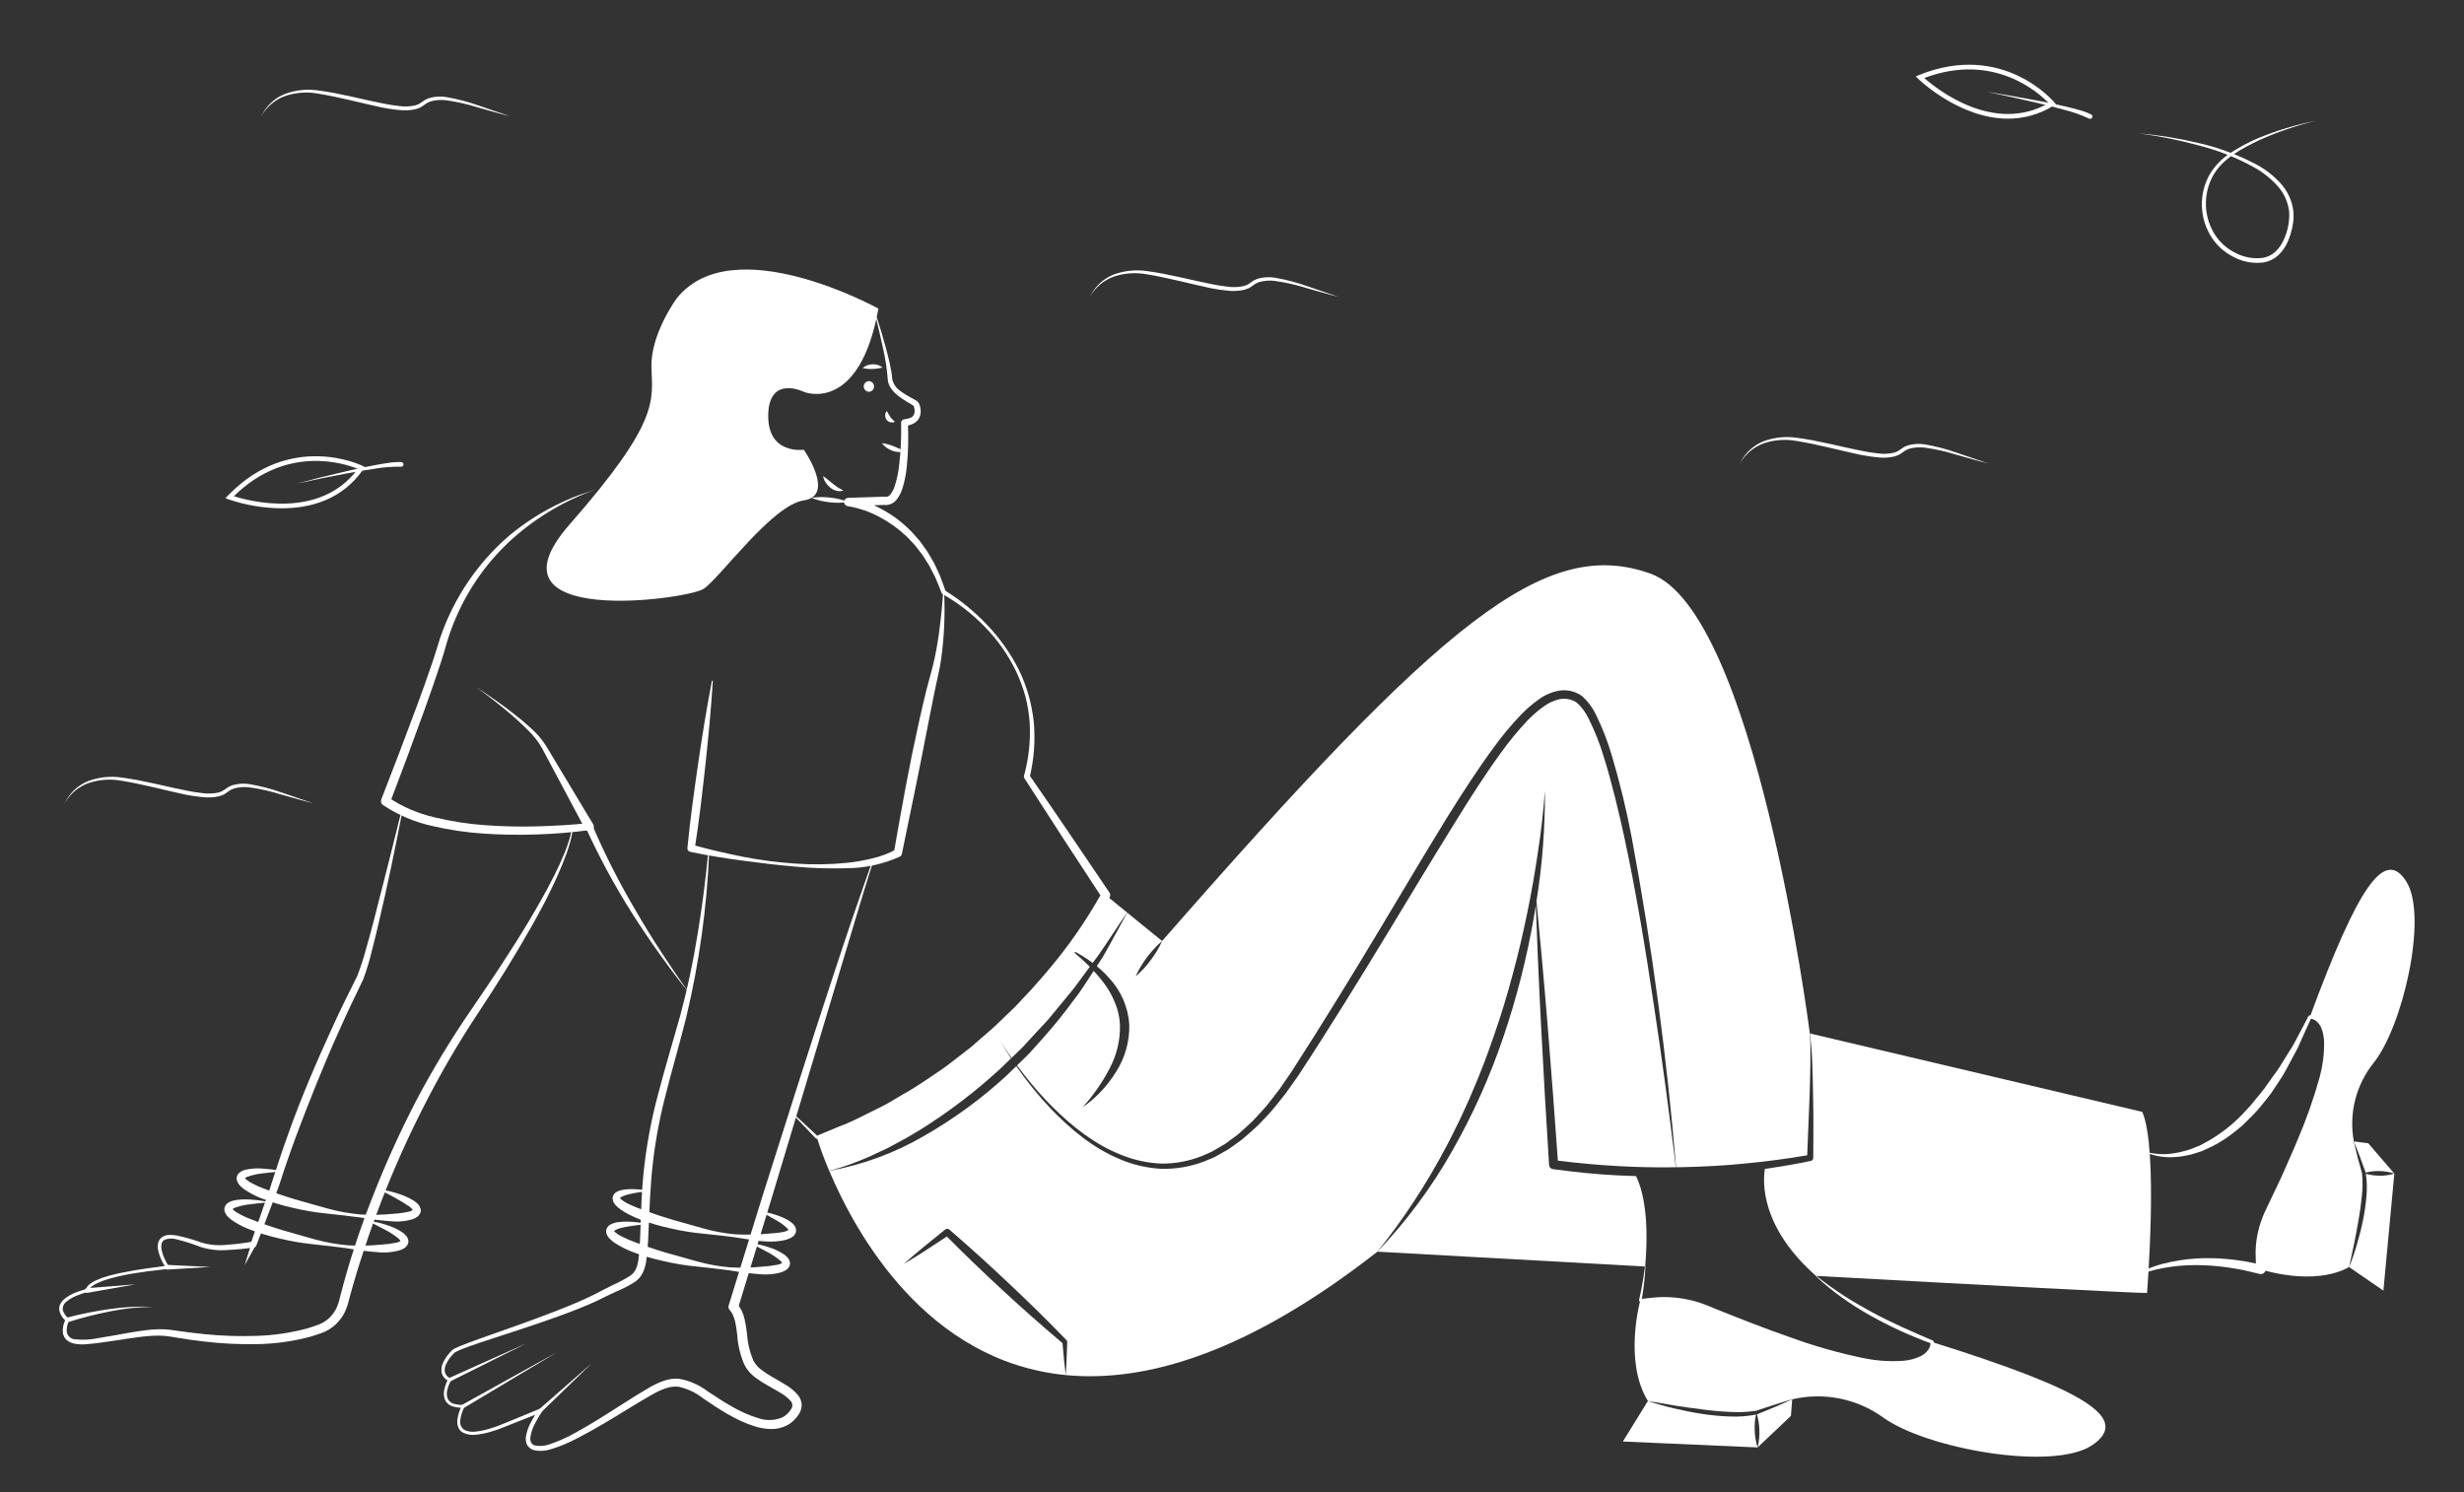 <svg width="705" height="427" viewBox="0 0 705 427" fill="none" xmlns="http://www.w3.org/2000/svg">
<rect x="0" y="0" width="705" height="427" fill="#333333" stroke="none"/>
<path d="M250.924 90.981C251.865 93.863 252.727 96.769 253.509 99.7C253.904 101.165 254.271 102.64 254.599 104.13C254.765 104.875 254.912 105.627 255.04 106.388C255.092 106.775 255.172 107.147 255.199 107.548L255.25 108.142L255.32 108.629C255.645 109.947 256.449 111.099 257.575 111.859C258.759 112.733 260.018 113.502 261.337 114.157C261.714 114.351 262.076 114.572 262.42 114.821L262.57 114.936C262.652 115.019 262.727 115.108 262.796 115.202C262.889 115.326 262.963 115.464 263.014 115.61C263.094 115.814 263.164 116.022 263.224 116.234C263.496 117.118 263.512 118.062 263.27 118.956C263.125 119.433 262.886 119.875 262.568 120.259C262.249 120.642 261.857 120.958 261.415 121.188C260.624 121.575 259.771 121.822 258.896 121.918L259.769 120.913C259.884 123.023 259.883 125.101 259.843 127.199C259.794 129.293 259.684 131.39 259.454 133.492C259.256 135.636 258.833 137.753 258.192 139.808C257.842 140.933 257.299 141.988 256.587 142.927C256.153 143.479 255.593 143.918 254.953 144.208C254.259 144.511 253.489 144.6 252.744 144.464L253.004 144.484L242.726 144.848L242.806 142.467C246.222 143.005 249.514 144.149 252.527 145.844C255.52 147.469 258.252 149.534 260.632 151.969C261.239 152.559 261.762 153.229 262.33 153.855L263.163 154.809L263.905 155.835C264.394 156.522 264.905 157.194 265.373 157.893L266.649 160.069L267.284 161.157L267.815 162.297L268.873 164.576C269.51 166.121 270.016 167.716 270.591 169.279L270.296 168.926C274.772 171.688 278.864 175.027 282.467 178.857C286.093 182.653 289.136 186.964 291.499 191.649C292.649 194.011 293.596 196.467 294.328 198.99C295.029 201.527 295.521 204.117 295.799 206.734C296.248 211.998 295.847 217.3 294.613 222.438L294.498 221.763C298.369 227.341 302.209 232.939 306.018 238.558L317.437 255.419L317.451 255.439C317.576 255.624 317.649 255.84 317.661 256.063C317.673 256.286 317.625 256.509 317.52 256.707C313.134 264.91 307.89 272.626 301.874 279.724C295.954 286.866 289.361 293.423 282.186 299.306L279.519 301.531L276.725 303.599C274.847 304.954 273.032 306.397 271.104 307.678C267.197 310.168 263.385 312.802 259.257 314.912C251.147 319.347 242.637 323.008 233.838 325.845L233.815 325.853C233.748 325.876 233.676 325.879 233.607 325.862C233.538 325.846 233.476 325.81 233.427 325.759L226.757 318.799C226.745 318.786 226.736 318.771 226.729 318.755C226.723 318.739 226.72 318.721 226.72 318.703C226.721 318.686 226.725 318.669 226.732 318.653C226.739 318.637 226.749 318.622 226.762 318.61C226.787 318.587 226.821 318.574 226.856 318.575C226.89 318.575 226.924 318.588 226.949 318.612L233.984 325.156L233.573 325.069L239.922 322.431C242.061 321.618 244.156 320.695 246.199 319.666L252.335 316.605C253.363 316.106 254.363 315.552 255.331 314.946L258.278 313.199C262.287 311.006 265.995 308.332 269.779 305.79C271.648 304.486 273.402 303.021 275.218 301.646L277.918 299.55L280.49 297.299C282.176 295.767 283.986 294.374 285.599 292.763L290.516 288.021L295.188 283.038C296.738 281.371 298.18 279.606 299.682 277.895C305.575 270.978 310.772 263.497 315.2 255.563L315.283 256.85L304.138 239.806C300.435 234.117 296.754 228.413 293.094 222.695L293.079 222.672C293.018 222.576 292.978 222.469 292.961 222.356C292.944 222.244 292.95 222.13 292.979 222.02C294.352 217.08 294.904 211.949 294.614 206.831C294.432 204.272 294.019 201.735 293.38 199.251C292.69 196.776 291.79 194.363 290.691 192.04C288.446 187.392 285.459 183.139 281.847 179.449C278.28 175.733 274.19 172.555 269.706 170.018C269.58 169.949 269.482 169.839 269.427 169.706L269.41 169.664C268.79 168.16 268.241 166.626 267.568 165.152L266.462 162.988L265.911 161.907L265.26 160.884L263.961 158.842C263.489 158.19 262.976 157.567 262.488 156.928L261.748 155.977L260.922 155.099C260.361 154.526 259.846 153.908 259.251 153.372C256.923 151.179 254.303 149.32 251.463 147.848C248.679 146.372 245.674 145.357 242.565 144.843L242.508 144.834C242.213 144.79 241.945 144.638 241.757 144.407C241.569 144.176 241.474 143.883 241.491 143.585C241.509 143.288 241.637 143.008 241.85 142.8C242.064 142.592 242.347 142.471 242.645 142.462L252.924 142.131C252.981 142.129 253.038 142.132 253.095 142.139L253.184 142.151C253.492 142.201 253.809 142.161 254.094 142.035C254.38 141.909 254.624 141.704 254.795 141.443C255.332 140.724 255.745 139.92 256.017 139.064C256.616 137.164 257.031 135.21 257.256 133.23C257.73 129.169 257.921 125.081 257.829 120.994V120.98C257.827 120.737 257.915 120.501 258.076 120.318C258.237 120.135 258.46 120.017 258.703 119.988C259.337 119.941 259.96 119.79 260.546 119.542C260.784 119.436 260.998 119.282 261.174 119.089C261.35 118.896 261.484 118.67 261.569 118.423C261.735 117.85 261.738 117.243 261.576 116.669C261.538 116.514 261.492 116.359 261.441 116.212C261.42 116.151 261.369 116.026 261.398 116.123C261.407 116.144 261.424 116.16 261.444 116.168L261.37 116.112C261.103 115.912 260.823 115.73 260.532 115.567C259.163 114.825 257.862 113.963 256.644 112.992C256.009 112.471 255.449 111.866 254.978 111.193C254.468 110.494 254.141 109.68 254.025 108.823C253.818 105.816 253.373 102.83 252.696 99.893C252.067 96.941 251.38 93.995 250.667 91.055C250.659 91.022 250.664 90.986 250.681 90.956C250.698 90.926 250.727 90.903 250.76 90.894C250.793 90.884 250.829 90.888 250.86 90.904C250.89 90.921 250.914 90.948 250.924 90.981ZM170.778 139.965C161.895 143.058 153.708 147.868 146.685 154.12C139.742 160.36 134.229 168.024 130.523 176.588C129.595 178.71 128.783 180.88 128.092 183.09C127.462 185.271 126.777 187.624 126.047 189.857C124.582 194.357 123.006 198.799 121.414 203.237C118.219 212.109 114.937 220.943 111.568 229.742L111.107 228.184C115.115 230.869 119.581 232.797 124.284 233.875C129.056 235.034 133.918 235.789 138.817 236.134C143.745 236.498 148.687 236.612 153.626 236.474C158.563 236.326 163.534 236.068 168.421 235.534L168.459 235.53C168.672 235.507 168.886 235.553 169.07 235.661C169.254 235.769 169.399 235.934 169.482 236.13C173.121 244.621 177.314 252.865 182.032 260.809C186.657 268.824 191.798 276.541 197.129 284.131C191.334 276.87 185.929 269.307 180.937 261.474C175.955 253.604 171.509 245.407 167.63 236.94L168.691 237.535C163.717 238.208 158.711 238.623 153.694 238.778C148.675 238.961 143.65 238.888 138.639 238.56C133.594 238.247 128.584 237.511 123.663 236.358C118.621 235.254 113.831 233.212 109.544 230.339C109.305 230.169 109.13 229.925 109.046 229.645C108.961 229.364 108.973 229.063 109.08 228.791L109.084 228.781C112.506 220.021 115.857 211.23 119.136 202.41C120.761 197.999 122.371 193.579 123.859 189.137C124.621 186.905 125.231 184.729 125.983 182.41C129.87 171.062 136.724 160.959 145.835 153.147C151.329 148.615 157.487 144.953 164.094 142.287C165.182 141.83 166.294 141.428 167.423 141.084L170.778 139.965Z" fill="white"/>
<path d="M136.28 196.653C139.93 199.022 143.498 201.523 146.943 204.2C148.669 205.536 150.349 206.935 151.959 208.431C153.64 209.903 155.097 211.612 156.285 213.504L169.717 235.875C169.899 236.179 169.952 236.542 169.866 236.885C169.78 237.229 169.561 237.524 169.257 237.706C168.954 237.889 168.59 237.944 168.246 237.859C167.902 237.774 167.606 237.556 167.422 237.253L167.388 237.192L155.12 214.161C154.081 212.311 152.78 210.621 151.255 209.146C149.756 207.602 148.163 206.13 146.518 204.717C143.234 201.883 139.802 199.205 136.28 196.653ZM203.95 194.893C203.699 198.913 203.39 202.927 203.023 206.933C202.661 210.94 202.261 214.942 201.824 218.939C201.405 222.939 200.915 226.93 200.444 230.923C199.947 234.913 199.413 238.898 198.777 242.87L197.993 241.719C202.77 243.052 207.659 244.184 212.556 245.168C217.464 246.122 222.427 246.774 227.416 247.12C232.389 247.471 237.383 247.4 242.344 246.909C244.794 246.648 247.224 246.22 249.615 245.627C251.967 245.089 254.236 244.237 256.36 243.095L255.767 243.901C256.835 237.661 257.989 231.439 259.126 225.212C260.288 218.99 261.555 212.786 262.928 206.602C263.61 203.508 264.341 200.424 265.095 197.338C265.479 195.801 265.903 194.248 266.334 192.718C266.75 191.229 267.13 189.72 267.452 188.191C268.104 185.134 268.589 182.023 268.949 178.894C269.36 175.769 269.635 172.62 269.863 169.467C269.864 169.45 269.868 169.432 269.876 169.416C269.883 169.401 269.894 169.386 269.907 169.374C269.92 169.362 269.935 169.353 269.951 169.347C269.968 169.341 269.986 169.339 270.003 169.34C270.036 169.342 270.068 169.356 270.091 169.38C270.114 169.403 270.129 169.434 270.131 169.467C270.443 175.83 270.162 182.208 269.292 188.519C269.081 190.107 268.767 191.687 268.406 193.263C268.054 194.798 267.721 196.316 267.412 197.867L265.569 207.152C264.359 213.352 263.157 219.559 261.878 225.751L258.044 244.331L258.034 244.38C258 244.542 257.93 244.694 257.829 244.825C257.728 244.956 257.599 245.063 257.451 245.137C252.737 247.262 247.633 248.388 242.462 248.443C237.42 248.612 232.373 248.453 227.351 247.967C222.343 247.537 217.356 246.941 212.377 246.257C207.386 245.603 202.433 244.802 197.473 243.756C197.232 243.706 197.018 243.568 196.872 243.37C196.726 243.172 196.658 242.927 196.681 242.682L196.689 242.605C197.067 238.6 197.547 234.608 198.065 230.621C198.608 226.637 199.132 222.651 199.727 218.673C200.298 214.693 200.912 210.718 201.57 206.749C202.224 202.779 202.929 198.816 203.685 194.859C203.691 194.825 203.71 194.796 203.738 194.776C203.765 194.756 203.8 194.747 203.833 194.751C203.867 194.756 203.898 194.773 203.92 194.799C203.941 194.825 203.952 194.859 203.95 194.893ZM251.329 88.315C251.329 88.315 209.581 65.196 193.586 85.431C193.586 85.431 186.139 95.534 186.39 105.068C186.642 114.602 188.999 120.411 162.968 150.084C136.937 179.756 196.592 171.582 201.286 168.523C205.98 165.464 220.855 144.524 230.002 143.183C239.15 141.841 229.988 128.689 229.988 128.689C229.988 128.689 219.561 130.248 219.807 118.683C220.053 107.118 230.103 112.174 230.103 112.174C230.103 112.174 245.882 118.547 251.329 88.315Z" fill="white"/>
<path d="M235.513 136.249C236.617 136.989 237.462 137.778 238.363 138.478C238.802 138.835 239.251 139.16 239.718 139.476C240.231 139.791 240.764 140.072 241.313 140.316C240.68 140.58 239.976 140.623 239.315 140.438C238.664 140.255 238.057 139.944 237.529 139.523C237.019 139.11 236.58 138.618 236.229 138.064C235.863 137.517 235.618 136.898 235.513 136.249ZM232.188 142.47C233.95 142.195 235.742 142.17 237.512 142.395C239.288 142.565 241.03 142.987 242.687 143.648C240.925 143.926 239.132 143.952 237.363 143.723C235.587 143.551 233.845 143.129 232.188 142.47ZM253.754 117.606C254.05 118.187 254.376 118.752 254.731 119.299C254.874 119.52 255.043 119.724 255.232 119.907C255.439 120.129 255.712 120.335 256.038 120.665C255.849 120.777 255.639 120.85 255.42 120.88C255.202 120.911 254.98 120.897 254.767 120.841C254.306 120.731 253.902 120.454 253.634 120.064C253.375 119.687 253.247 119.236 253.268 118.779C253.277 118.341 253.45 117.922 253.754 117.606ZM246.818 105.313C247.6 104.636 248.597 104.258 249.631 104.247C250.672 104.172 251.702 104.5 252.508 105.163C251.586 105.417 250.637 105.558 249.681 105.582C248.719 105.633 247.754 105.542 246.818 105.313ZM248.61 112.114C249.007 112.101 249.383 111.934 249.658 111.649C249.934 111.363 250.088 110.983 250.088 110.586C250.088 110.19 249.934 109.809 249.658 109.524C249.383 109.239 249.007 109.071 248.61 109.058C248.214 109.071 247.838 109.239 247.562 109.524C247.287 109.809 247.133 110.19 247.133 110.586C247.133 110.983 247.287 111.363 247.562 111.649C247.838 111.934 248.214 112.101 248.61 112.114ZM252.344 126.817C253.482 126.951 254.596 127.243 255.654 127.685C256.688 128.096 257.602 128.527 258.719 129.054C258.153 129.316 257.525 129.415 256.906 129.341C256.309 129.288 255.723 129.149 255.166 128.929C254.619 128.711 254.1 128.428 253.621 128.085C253.122 127.743 252.689 127.313 252.344 126.817ZM306.376 271.74C308.276 273.317 310.11 274.949 311.81 276.66L310.11 278.946C308.665 280.871 307.326 282.877 305.734 284.682L301.157 290.23C299.684 292.142 297.958 293.813 296.352 295.578L293.916 298.225C293.127 299.132 292.292 299.998 291.414 300.819L289.433 302.718C288.322 301.153 287.251 299.536 286.234 297.891C287.211 299.576 288.228 301.234 289.286 302.851L286.234 305.793C279.192 312.287 271.563 318.114 263.443 323.2C261.382 324.417 259.361 325.7 257.219 326.783L254.048 328.494L250.782 330.019C246.443 332.112 241.918 333.795 237.265 335.046C235.907 331.916 234.719 328.716 233.705 325.459C270.924 312.758 294.331 287.971 306.376 271.74ZM316.36 256.137L322.503 261.138C319.719 265.108 317.176 269.2 314.419 273.144L312.639 275.55C310.681 274.08 308.583 272.803 306.376 271.74C310.117 266.815 313.456 261.597 316.36 256.137ZM470.722 362.427C428.832 360.114 394.103 358.176 394.103 358.176C402.378 349.515 409.548 339.865 415.449 329.444C421.392 319.026 426.318 308.062 430.157 296.701C434.008 285.361 436.953 273.732 438.963 261.926C439.124 260.977 439.271 260.028 439.432 259.079C439.606 264.052 439.82 269.039 440.007 274.026C440.275 280.617 440.623 287.222 440.944 293.813L442.028 313.587L443.219 333.361C443.24 333.658 443.361 333.939 443.563 334.158C443.765 334.377 444.035 334.52 444.33 334.564H444.343C450.46 335.393 456.616 336.035 462.799 336.343C464.565 336.436 466.345 336.503 468.112 336.556C469.584 339.511 472.06 346.972 470.722 362.427Z" fill="white"/>
<path d="M479.501 334.016C473.973 334.11 468.451 333.999 462.932 333.682C457.191 333.361 451.45 332.853 445.735 332.118L444.37 313.44L442.831 293.68C442.282 287.102 441.747 280.524 441.131 273.946C440.622 268.598 440.141 263.25 439.619 257.902C441.287 247.446 442.097 236.871 442.041 226.283C441.586 232.219 440.93 238.128 440.007 244.011C439.15 249.88 438.107 255.736 436.915 261.539C435.697 267.355 434.373 273.13 432.807 278.839C431.281 284.575 429.581 290.244 427.627 295.832C425.727 301.447 423.626 306.983 421.27 312.411C420.16 315.152 418.861 317.825 417.63 320.513C416.305 323.16 415.047 325.834 413.629 328.441C408.075 338.947 401.537 348.903 394.102 358.176C357.044 387.188 327.749 395.718 304.917 393.485C305.158 390.316 305.252 387.148 305.359 383.992C305.36 383.835 305.303 383.682 305.198 383.565L305.144 383.498C302.481 380.744 299.782 378.016 297.047 375.315C294.304 372.628 291.538 369.972 288.75 367.347C285.98 364.687 283.129 362.133 280.305 359.526C277.455 356.959 274.59 354.405 271.686 351.905L271.619 351.852C271.459 351.712 271.255 351.632 271.042 351.627C270.829 351.622 270.622 351.692 270.455 351.825C266.427 355.047 262.412 358.296 258.53 361.732C262.746 359.232 266.842 356.544 270.91 353.83C273.426 356.384 275.996 358.884 278.565 361.384C281.362 364.018 284.106 366.692 286.943 369.272C289.754 371.88 292.6 374.451 295.482 376.987C298.292 379.474 301.134 381.929 304.007 384.353C304.274 387.388 304.529 390.437 304.917 393.485C265.008 389.595 244.786 352.855 237.265 335.046C246.865 333.322 256.084 329.919 264.499 324.992C272.971 320.145 280.868 314.36 288.04 307.745L290.784 305.084C293.771 309.425 297.096 313.525 300.728 317.344C306.335 323.173 312.732 328.495 320.348 331.69C324.154 333.316 328.218 334.257 332.352 334.471C336.514 334.556 340.654 333.839 344.544 332.359L347.408 331.155C348.318 330.687 349.215 330.152 350.112 329.645L351.463 328.882L352.722 327.987L355.237 326.182C356.817 324.858 358.369 323.508 359.868 322.104C361.26 320.607 362.746 319.176 364.057 317.612C365.342 316.021 366.68 314.456 367.911 312.825L371.445 307.825C373.68 304.442 375.861 301.047 378.042 297.624C382.392 290.805 386.679 283.942 390.904 277.034C399.389 263.25 407.619 249.319 416.144 235.615C420.387 228.743 424.71 221.924 429.421 215.44C431.74 212.198 434.275 209.116 437.009 206.215C438.355 204.808 439.825 203.524 441.399 202.377C442.849 201.234 444.543 200.438 446.35 200.051C447.193 199.901 448.058 199.919 448.893 200.105C449.316 200.179 449.727 200.314 450.111 200.506C450.494 200.646 450.854 200.839 451.182 201.081C452.549 202.335 453.666 203.837 454.474 205.506C456.254 209.058 457.723 212.757 458.864 216.563C461.259 224.21 463.106 232.072 464.833 239.946C468.205 255.723 470.828 271.686 473.211 287.663C475.579 303.079 477.6 318.534 479.501 334.016Z" fill="white"/>
<path d="M517.978 304.616C517.938 307.584 517.857 310.552 517.764 313.52C517.55 319.216 517.336 324.912 517.081 330.594C511.273 331.583 505.425 332.372 499.563 332.92C493.487 333.522 487.371 333.883 481.268 333.99C480.692 334.003 480.117 334.003 479.555 334.016C476.915 302.328 472.672 270.792 466.841 239.532C465.328 231.55 463.403 223.651 461.073 215.868C459.902 211.923 458.398 208.086 456.576 204.396C455.624 202.418 454.292 200.646 452.655 199.182C452.174 198.812 451.642 198.515 451.075 198.3C450.555 198.039 450.001 197.85 449.429 197.738C448.286 197.485 447.104 197.457 445.95 197.658C443.777 198.083 441.733 199.007 439.981 200.359C438.277 201.587 436.687 202.965 435.23 204.476C432.392 207.443 429.763 210.601 427.36 213.929C422.529 220.494 418.153 227.325 413.87 234.198C405.385 248.009 397.235 261.967 388.83 275.778C384.641 282.676 380.394 289.548 376.089 296.394L369.572 306.608L366.186 311.555C365.008 313.173 363.723 314.71 362.505 316.288C361.234 317.825 359.815 319.229 358.49 320.714C357.058 322.104 355.573 323.427 354.074 324.725L351.678 326.489L350.487 327.372L349.202 328.121C348.346 328.615 347.503 329.136 346.633 329.604L343.929 330.794C340.258 332.25 336.343 332.989 332.393 332.974C328.428 332.822 324.519 331.981 320.843 330.487C313.389 327.586 306.925 322.492 301.237 316.85C298.382 313.999 295.705 310.976 293.221 307.798C292.458 306.836 291.721 305.86 290.985 304.884L293.274 302.651C294.157 301.811 294.997 300.928 295.79 300.003L298.226 297.276C301.476 293.658 304.535 289.873 307.393 285.939C308.919 284.053 310.204 281.981 311.542 279.963L312.921 277.837C313.975 278.941 314.959 280.111 315.865 281.339C317.179 283.081 318.251 284.992 319.05 287.022C319.877 289.001 320.348 291.11 320.442 293.252C320.555 297.61 319.531 301.923 317.471 305.766C315.389 309.777 312.798 313.502 309.762 316.85C313.605 314.187 316.85 310.754 319.291 306.769C321.913 302.703 323.243 297.94 323.105 293.105C322.771 288.242 320.794 283.636 317.498 280.043C316.375 278.75 315.144 277.555 313.817 276.473L315.517 273.866C316.761 271.794 317.872 269.628 319.05 267.515C320.228 265.403 321.379 263.277 322.503 261.138L332.5 269.28C329.289 272.077 326.708 275.522 324.925 279.387C326.549 278.017 328.001 276.455 329.248 274.735C330.544 273.051 331.636 271.22 332.5 269.28C412.88 177.336 442.082 153.377 472.248 164.153C502.199 174.849 517.63 294.121 517.831 295.712V295.725C518.072 298.693 517.978 301.648 517.978 304.616Z" fill="white"/>
<path d="M614.311 369.994C611.474 370.061 567.51 367.735 519.598 365.114C503.699 351.09 504.355 338.241 504.97 334.484C509.36 333.869 513.732 333.111 518.086 332.211L518.126 332.198C518.316 332.155 518.486 332.051 518.609 331.901C518.733 331.75 518.803 331.563 518.808 331.369C518.862 325.42 518.889 319.483 518.768 313.534C518.715 310.552 518.648 307.584 518.541 304.603C518.458 301.633 518.222 298.67 517.831 295.725L612.946 318.173C617.63 328.802 614.311 369.994 614.311 369.994Z" fill="white"/>
<path d="M519.641 365.062C522.136 367.073 524.744 368.919 527.412 370.67C530.087 372.411 532.862 373.989 535.659 375.519C538.461 377.043 541.344 378.414 544.239 379.755C547.132 381.104 550.072 382.35 553.013 383.605L553.066 383.628C553.138 383.658 553.199 383.709 553.243 383.774C553.286 383.839 553.309 383.915 553.31 383.993C553.255 385.009 552.91 385.987 552.314 386.812C551.719 387.637 550.899 388.273 549.953 388.646C548.207 389.393 546.341 389.82 544.444 389.906C542.58 390.026 540.708 389.996 538.849 389.816C536.989 389.693 535.142 389.443 533.304 389.152C525.96 387.917 518.723 386.116 511.657 383.766C504.583 381.462 497.614 378.848 490.76 375.975C489.03 375.275 487.341 374.515 485.634 373.933C483.913 373.337 482.144 372.891 480.345 372.599C478.543 372.308 476.719 372.166 474.892 372.175C473.075 372.183 471.212 372.355 469.361 372.456H469.343C469.296 372.459 469.249 372.452 469.204 372.437C469.159 372.421 469.118 372.396 469.083 372.365C469.047 372.333 469.019 372.295 468.998 372.252C468.978 372.209 468.966 372.163 468.963 372.116C468.962 372.083 468.964 372.05 468.971 372.018C469.696 368.849 470.258 365.645 470.655 362.419C470.657 362.402 470.666 362.386 470.679 362.375C470.693 362.364 470.71 362.359 470.727 362.36C470.745 362.362 470.761 362.37 470.772 362.383C470.784 362.396 470.789 362.413 470.788 362.43C470.63 365.695 470.263 368.946 469.689 372.163L469.299 371.726C471.148 371.541 472.976 371.284 474.87 371.187C476.756 371.118 478.644 371.209 480.515 371.46C482.39 371.71 484.24 372.121 486.045 372.689C487.87 373.255 489.562 374.042 491.279 374.713C498.154 377.476 505.046 380.197 512.043 382.616C518.997 385.162 526.13 387.189 533.384 388.68C537.009 389.408 540.714 389.654 544.403 389.411C546.222 389.301 548.001 388.831 549.636 388.029C550.412 387.626 551.09 387.06 551.623 386.369C552.125 385.718 552.389 384.915 552.372 384.094L552.669 384.482C546.617 382.292 540.755 379.605 535.146 376.449C532.334 374.881 529.612 373.157 526.992 371.285C524.368 369.426 521.882 367.38 519.553 365.162C519.541 365.15 519.533 365.134 519.532 365.117C519.532 365.099 519.538 365.083 519.549 365.07C519.561 365.057 519.577 365.049 519.594 365.047C519.611 365.046 519.628 365.051 519.641 365.062ZM502.882 414.195L464.338 412.497L471.498 400.905C473.987 401.748 476.53 402.456 479.086 403.044C481.642 403.646 484.212 404.168 486.822 404.569C489.431 404.983 492.064 405.238 494.704 405.331C497.291 405.474 499.886 405.29 502.427 404.783C502.11 406.244 501.984 407.741 502.052 409.235C502.078 410.92 502.358 412.592 502.882 414.195ZM512.785 400.424L512.424 405.17L502.882 414.195C503.295 412.557 503.466 410.868 503.39 409.181C503.349 407.674 503.115 406.178 502.694 404.729L502.734 404.716L507.78 402.643C509.453 401.895 511.139 401.2 512.785 400.424Z" fill="white"/>
<path d="M598.692 413.5C587.597 421.107 551.088 414.596 538.721 405.558C535.014 402.906 530.782 401.076 526.309 400.19C521.836 399.305 517.225 399.384 512.785 400.424C511.032 400.905 509.292 401.48 507.552 402.015L502.426 403.713C499.888 404.084 497.317 404.187 494.758 404.02C492.161 403.9 489.574 403.664 486.995 403.312C484.412 402.991 481.829 402.626 479.247 402.216L471.498 400.905C464.471 389.514 469.329 372.093 469.329 372.093L472.93 371.786C478.13 371.342 483.36 372.163 488.173 374.179C554.781 402.042 552.841 384.046 552.841 384.046C596.657 397.763 609.773 405.892 598.692 413.5ZM614.744 329.798C617.359 330.389 620.069 330.423 622.698 329.897C623.354 329.8 624.003 329.656 624.638 329.465C625.275 329.28 625.928 329.166 626.547 328.926L628.395 328.199L629.318 327.844L630.199 327.381C634.922 324.933 639.157 321.644 642.697 317.676C643.627 316.719 644.5 315.708 645.31 314.648C646.149 313.608 647.045 312.614 647.839 311.537L650.171 308.257C650.932 307.152 651.801 306.116 652.468 304.943L654.607 301.509C655.303 300.353 656.085 299.243 656.681 298.027C657.947 295.639 659.238 293.254 660.464 290.836L660.495 290.775C660.53 290.706 660.584 290.649 660.651 290.61C660.718 290.571 660.794 290.552 660.871 290.555C661.768 290.655 662.619 291.003 663.329 291.56C664.038 292.117 664.578 292.86 664.888 293.707C665.205 294.486 665.431 295.3 665.561 296.131C665.732 296.942 665.818 297.769 665.82 298.598C665.847 301.874 665.527 305.143 664.864 308.352C664.189 311.538 663.451 314.722 662.489 317.831C661.652 320.989 660.496 324.027 659.418 327.099C657.175 333.207 654.574 339.166 651.895 345.081L650.902 347.306C650.577 348.031 650.258 348.709 649.989 349.435C649.437 350.869 649.01 352.348 648.714 353.856C648.416 355.364 648.235 356.893 648.173 358.429C648.128 359.932 648.216 361.584 648.245 363.197C648.252 363.559 648.115 363.91 647.863 364.171C647.612 364.433 647.267 364.584 646.904 364.591C646.788 364.593 646.673 364.581 646.56 364.555L642.061 363.488C640.545 363.232 639.036 362.891 637.508 362.702C634.458 362.257 631.38 362.028 628.298 362.014C625.209 362.003 622.125 362.28 619.087 362.841C616.023 363.352 613.047 364.293 610.247 365.635L610.234 365.641C610.204 365.657 610.169 365.66 610.136 365.65C610.104 365.64 610.076 365.619 610.059 365.589C610.042 365.56 610.037 365.525 610.044 365.492C610.052 365.459 610.072 365.431 610.1 365.412C612.791 363.714 615.731 362.446 618.813 361.652C621.899 360.854 625.054 360.346 628.235 360.135C629.827 360.026 631.424 359.998 633.019 360.05C634.618 360.044 636.204 360.21 637.796 360.334C639.387 360.473 640.955 360.766 642.539 360.976C644.104 361.271 645.664 361.6 647.224 361.934L645.54 363.292C645.481 361.671 645.358 360.091 645.372 358.359C645.394 356.66 645.573 354.966 645.905 353.299C646.237 351.631 646.714 349.995 647.33 348.41C647.63 347.622 647.988 346.829 648.345 346.087L649.383 343.904C650.749 340.986 652.194 338.098 653.496 335.152L655.429 330.725C656.07 329.248 656.768 327.791 657.34 326.289C659.882 320.38 662.019 314.305 663.736 308.106C664.57 305.016 664.991 301.83 664.988 298.63C664.997 297.841 664.923 297.053 664.769 296.279C664.648 295.513 664.433 294.764 664.129 294.05C663.814 293.374 663.369 292.766 662.818 292.263C662.294 291.8 661.626 291.533 660.926 291.507L661.334 291.226C660.175 293.694 659.08 296.195 657.961 298.692C657.443 299.961 656.736 301.136 656.107 302.353L654.169 305.983C653.525 307.198 652.81 308.374 652.027 309.505L649.745 312.951C648.936 314.065 648.017 315.106 647.156 316.187C646.308 317.282 645.388 318.318 644.402 319.29L641.438 322.213C640.38 323.117 639.255 323.947 638.168 324.813C635.93 326.488 633.499 327.889 630.928 328.986L629.975 329.418L628.974 329.741L626.97 330.359C626.303 330.561 625.598 330.635 624.916 330.778C624.235 330.932 623.541 331.023 622.843 331.05C620.07 331.351 617.265 331.007 614.647 330.047C614.615 330.035 614.59 330.011 614.575 329.981C614.561 329.95 614.559 329.916 614.569 329.884C614.579 329.851 614.6 329.824 614.63 329.808C614.659 329.791 614.693 329.786 614.726 329.794L614.744 329.798ZM680.704 336.436C682.181 336.479 683.656 336.276 685.067 335.835L681.935 369.326L672.138 362.587H672.125C672.984 360.462 673.73 358.293 674.36 356.09C675.016 353.897 675.591 351.678 676.046 349.418C676.527 347.164 676.867 344.883 677.063 342.586C677.295 340.352 677.246 338.097 676.916 335.875C678.148 336.232 679.422 336.421 680.704 336.436ZM677.599 327.144L685.067 335.835C682.415 334.958 679.568 334.861 676.863 335.554V335.54L675.23 331.048C674.641 329.578 674.106 328.08 673.477 326.623L677.599 327.144Z" fill="white"/>
<path d="M673.557 355.889L672.125 362.588C661.874 368.23 646.898 363.243 646.898 363.243L646.778 360.101C646.615 355.55 647.556 351.027 649.521 346.918C676.676 290.123 660.897 291.032 660.897 291.032C674.748 253.463 682.39 242.393 688.56 252.367C694.716 262.354 687.489 293.867 679.058 304.255C676.584 307.37 674.806 310.978 673.843 314.836C672.881 318.694 672.756 322.713 673.477 326.623C673.798 328.174 674.226 329.711 674.588 331.262L675.832 335.794C676.04 338.015 676.013 340.251 675.752 342.466C675.538 344.712 675.217 346.958 674.815 349.191C674.427 351.424 674.012 353.657 673.557 355.889ZM115.153 232.036C113.064 242.803 110.852 253.545 108.326 264.228C107.695 266.899 107.053 269.568 106.358 272.231C105.71 274.95 104.899 277.629 103.929 280.251C101.52 285.223 99.172 290.112 96.948 295.124C92.456 305.1 88.415 315.268 84.579 325.5C83.633 328.063 82.719 330.637 81.838 333.222C80.913 335.793 80.198 338.456 79.191 341.01L73.335 356.404L73.323 356.434C73.272 356.57 73.185 356.689 73.072 356.78C72.959 356.871 72.823 356.931 72.68 356.952C70.173 357.337 67.647 357.584 65.113 357.692C62.528 357.916 59.923 357.63 57.448 356.85C55.143 355.947 52.781 355.198 50.376 354.61C49.282 354.306 48.119 354.367 47.063 354.782C46.853 354.907 46.67 355.073 46.526 355.269C46.381 355.466 46.277 355.689 46.221 355.927C46.116 356.474 46.118 357.036 46.226 357.582C46.474 358.76 46.889 359.895 47.459 360.955C47.601 361.224 47.745 361.492 47.899 361.754L48.133 362.136L48.228 362.281C48.233 362.289 48.223 362.281 48.239 362.302C48.622 362.454 48.029 363.326 48.086 363.068L48.042 363.083L47.963 363.106L47.819 363.132L45.935 363.357C43.451 363.638 40.976 363.951 38.514 364.348C36.056 364.728 33.623 365.258 31.229 365.934C30.046 366.263 28.892 366.689 27.779 367.206C26.735 367.714 25.57 368.44 25.397 369.364C25.38 369.453 25.338 369.535 25.276 369.6C25.214 369.666 25.134 369.712 25.047 369.734C23.978 369.997 22.932 370.343 21.917 370.768C20.913 371.164 19.973 371.708 19.129 372.38C18.729 372.648 18.41 373.018 18.203 373.452C17.997 373.886 17.911 374.367 17.956 374.845C18.24 375.823 18.832 376.684 19.645 377.299C19.73 377.376 19.789 377.478 19.811 377.591C19.834 377.703 19.819 377.82 19.769 377.924L19.759 377.947C19.229 378.957 19.006 380.099 19.116 381.234C19.223 381.742 19.483 382.205 19.86 382.562C20.237 382.918 20.715 383.151 21.228 383.23C23.642 383.503 26.084 383.372 28.455 382.841C33.408 382.116 38.284 380.934 43.408 380.474C44.702 380.357 46.004 380.334 47.301 380.406C48.637 380.484 49.889 380.707 51.117 380.872C53.594 381.226 56.07 381.537 58.552 381.78C63.502 382.285 68.481 382.449 73.453 382.269C78.379 382.126 83.271 381.399 88.026 380.104C89.187 379.761 90.348 379.327 91.458 378.93C92.476 378.503 93.408 377.896 94.21 377.139C95.013 376.375 95.681 375.481 96.186 374.495C96.682 373.449 97.048 372.346 97.275 371.21C99.783 361.427 102.908 351.812 106.631 342.423C110.306 333.022 114.479 323.823 119.133 314.866C123.846 305.94 129.076 297.297 134.797 288.979C140.449 280.698 146.053 272.379 151.206 263.784C153.758 259.476 156.269 255.137 158.512 250.663C159.645 248.431 160.685 246.158 161.632 243.842C162.076 242.675 162.517 241.506 162.871 240.31C163.261 239.14 163.482 237.919 163.527 236.687L163.526 236.65C163.525 236.615 163.538 236.582 163.562 236.557C163.585 236.532 163.618 236.517 163.652 236.515C163.687 236.514 163.72 236.526 163.746 236.548C163.772 236.571 163.788 236.603 163.79 236.638C163.807 237.917 163.635 239.192 163.279 240.421C162.97 241.648 162.574 242.846 162.174 244.044C161.314 246.415 160.361 248.748 159.315 251.044C158.287 253.346 157.16 255.598 156.032 257.852C154.847 260.073 153.682 262.308 152.433 264.493C147.488 273.265 142.164 281.815 136.596 290.195C131.079 298.535 126.043 307.184 121.513 316.098C116.938 324.986 112.839 334.111 109.235 343.435C107.415 348.088 105.752 352.801 104.185 357.543C102.602 362.28 101.146 367.061 99.869 371.88C99.581 373.205 99.133 374.489 98.535 375.706C97.881 376.954 97.02 378.082 95.989 379.042C94.951 380.003 93.748 380.769 92.437 381.303C91.182 381.745 89.978 382.177 88.729 382.535C83.767 383.848 78.664 384.553 73.531 384.635C68.453 384.732 63.373 384.48 58.33 383.878C55.815 383.585 53.306 383.239 50.817 382.823C49.562 382.619 48.339 382.374 47.167 382.277C45.956 382.179 44.741 382.17 43.529 382.249C38.621 382.561 33.658 383.602 28.653 384.226C27.394 384.383 26.165 384.557 24.872 384.649C23.547 384.789 22.207 384.71 20.907 384.417C20.575 384.303 20.243 384.165 19.915 384.034C19.594 383.85 19.29 383.637 19.008 383.398C18.465 382.865 18.106 382.173 17.986 381.422C17.858 380.041 18.15 378.654 18.825 377.442L18.938 378.09C17.967 377.302 17.278 376.221 16.974 375.009C16.865 374.343 16.979 373.66 17.299 373.067C17.605 372.518 18.014 372.034 18.504 371.642C19.428 370.913 20.457 370.326 21.555 369.901C22.623 369.464 23.724 369.111 24.847 368.845L24.497 369.215C24.668 368.492 25.098 367.857 25.705 367.429C26.229 367.027 26.797 366.686 27.398 366.412C28.559 365.884 29.762 365.451 30.994 365.118C33.429 364.427 35.906 363.979 38.378 363.536C40.853 363.109 43.341 362.766 45.828 362.457L47.668 362.217L47.755 362.201C47.748 362.203 47.74 362.205 47.733 362.208L47.717 362.215C47.784 361.955 47.194 362.814 47.584 362.961L47.524 362.888C47.463 362.811 47.406 362.731 47.353 362.647L47.093 362.233C46.926 361.957 46.771 361.676 46.618 361.394C45.99 360.255 45.53 359.03 45.252 357.759C45.111 357.077 45.106 356.374 45.238 355.691C45.324 355.32 45.483 354.97 45.707 354.662C45.93 354.353 46.213 354.092 46.539 353.895C47.166 353.547 47.875 353.37 48.592 353.384C49.253 353.375 49.914 353.43 50.564 353.547C53.039 354.075 55.475 354.77 57.856 355.628C60.189 356.287 62.629 356.48 65.037 356.195C67.501 356.021 69.954 355.712 72.385 355.272L71.731 355.82L77.154 340.318C78.873 335.134 80.486 329.868 82.391 324.705C86.07 314.337 90.409 304.224 94.98 294.233C97.265 289.252 99.689 284.264 102.152 279.419C103.138 276.92 103.98 274.366 104.672 271.77C105.43 269.147 106.139 266.503 106.837 263.857C109.594 253.259 112.252 242.621 114.892 231.979C114.9 231.945 114.922 231.916 114.951 231.897C114.981 231.879 115.017 231.872 115.051 231.88C115.085 231.887 115.115 231.908 115.134 231.937C115.153 231.966 115.16 232.002 115.153 232.036Z" fill="white"/>
<path d="M60.214 362.552L47.916 363.299C47.828 363.305 47.74 363.293 47.657 363.264C47.573 363.236 47.496 363.191 47.431 363.133C47.365 363.074 47.311 363.004 47.272 362.925C47.234 362.846 47.211 362.76 47.206 362.672C47.2 362.584 47.212 362.496 47.241 362.413C47.27 362.33 47.315 362.253 47.373 362.187C47.431 362.121 47.502 362.068 47.581 362.029C47.661 361.991 47.747 361.968 47.835 361.963C47.859 361.962 47.883 361.961 47.907 361.962L60.214 362.552ZM19.097 377.055C23.145 376.003 27.251 375.184 31.393 374.602C35.52 373.982 39.697 373.772 43.864 373.975C39.711 373.995 35.571 374.426 31.503 375.261C27.442 376.055 23.43 377.081 19.486 378.334L19.471 378.339C19.302 378.393 19.118 378.377 18.961 378.296C18.803 378.214 18.684 378.074 18.631 377.905C18.576 377.737 18.592 377.553 18.673 377.396C18.754 377.238 18.894 377.119 19.063 377.065L19.097 377.055ZM24.862 368.626L38.797 367.519L25.032 369.953C24.945 369.968 24.856 369.967 24.77 369.948C24.684 369.929 24.602 369.893 24.53 369.843C24.458 369.793 24.396 369.729 24.349 369.654C24.301 369.58 24.269 369.497 24.253 369.411C24.238 369.324 24.24 369.235 24.259 369.149C24.278 369.063 24.314 368.982 24.365 368.909C24.415 368.837 24.48 368.776 24.554 368.729C24.629 368.682 24.712 368.65 24.799 368.635C24.82 368.631 24.841 368.628 24.862 368.626ZM73.148 356.375L69.996 362.05L71.918 355.85C71.944 355.765 71.986 355.687 72.042 355.619C72.099 355.551 72.168 355.495 72.246 355.453C72.325 355.412 72.41 355.387 72.498 355.378C72.586 355.37 72.675 355.379 72.759 355.406C72.844 355.432 72.922 355.474 72.99 355.531C73.058 355.587 73.115 355.656 73.156 355.735C73.197 355.813 73.222 355.898 73.23 355.986C73.238 356.074 73.229 356.163 73.203 356.247C73.189 356.291 73.171 356.334 73.148 356.375ZM202.911 243.898C202.244 259.77 200.054 275.542 196.372 290.996C194.456 298.694 192.207 306.299 190.289 313.942C188.332 321.557 187.019 329.321 186.363 337.155C186.06 341.077 185.853 344.987 185.701 348.951C185.499 352.917 185.487 356.842 184.884 360.936C184.725 362.018 184.421 363.073 183.981 364.074C183.481 365.139 182.718 366.06 181.764 366.751C180.036 367.863 178.208 368.813 176.303 369.587C174.495 370.4 172.798 371.282 170.958 372.164C169.14 373.018 167.298 373.794 165.447 374.535C158.035 377.47 150.483 379.907 142.949 382.365C139.191 383.601 135.388 384.776 131.749 386.23C131.308 386.407 130.876 386.607 130.455 386.827C130.271 386.916 130.103 387.035 129.957 387.178C129.787 387.343 129.623 387.515 129.462 387.691C128.817 388.387 128.265 389.163 127.819 390C127.362 390.769 127.164 391.664 127.255 392.554C127.351 392.969 127.546 393.354 127.823 393.678C128.1 394.002 128.451 394.253 128.847 394.413C128.899 394.438 128.947 394.474 128.986 394.517C129.025 394.561 129.055 394.612 129.074 394.668C129.093 394.723 129.101 394.782 129.098 394.84C129.095 394.899 129.08 394.956 129.054 395.009L129.043 395.03L129.037 395.042C128.592 395.833 128.253 396.679 128.029 397.558C127.781 398.392 127.785 399.28 128.038 400.111C128.195 400.496 128.439 400.839 128.75 401.114C129.062 401.389 129.434 401.588 129.835 401.695C130.701 401.958 131.608 402.066 132.511 402.011C132.582 402.01 132.652 402.026 132.714 402.059C132.776 402.092 132.829 402.141 132.866 402.2C132.904 402.259 132.926 402.327 132.93 402.398C132.933 402.468 132.919 402.538 132.888 402.601L132.881 402.614C132.303 403.716 131.914 404.906 131.73 406.137C131.589 406.688 131.615 407.269 131.804 407.806C131.994 408.342 132.338 408.811 132.794 409.152C133.879 409.673 135.1 409.845 136.287 409.643C137.545 409.493 138.788 409.231 140 408.86C142.443 408.183 144.809 407.049 147.213 406.115L154.384 403.153C154.495 403.107 154.618 403.098 154.734 403.128C154.851 403.157 154.955 403.223 155.031 403.316C155.107 403.409 155.151 403.524 155.157 403.644C155.162 403.764 155.129 403.883 155.061 403.983L155.048 404.001C154.279 405.122 153.591 406.296 152.99 407.516C152.375 408.683 151.957 409.943 151.755 411.247C151.671 411.801 151.758 412.367 152.002 412.872C152.145 413.086 152.33 413.267 152.547 413.406C152.764 413.544 153.007 413.637 153.261 413.677C154.521 413.878 155.812 413.772 157.022 413.368C159.615 412.519 162.118 411.414 164.492 410.07C166.916 408.758 169.292 407.339 171.647 405.879C176.371 402.965 180.957 399.859 185.841 397.029C187.095 396.282 188.421 395.66 189.798 395.174C191.26 394.633 192.824 394.424 194.377 394.563C197.307 395.098 200.07 396.315 202.443 398.113C207.05 401.167 211.705 404.242 216.776 405.751C219.096 406.614 221.661 406.547 223.932 405.563C224.434 405.291 224.895 404.95 225.301 404.549C225.713 404.15 226.071 403.699 226.366 403.207C226.617 402.849 226.734 402.414 226.696 401.979C226.658 401.543 226.468 401.135 226.158 400.826C225.322 399.917 224.347 399.146 223.269 398.544C222.13 397.846 220.914 397.188 219.689 396.488C218.411 395.786 217.184 394.993 216.019 394.117C214.739 393.157 213.695 391.918 212.968 390.494C211.803 387.784 211.114 384.894 210.93 381.95C210.593 379.255 210.252 376.451 208.815 374.927L208.807 374.918C208.639 374.739 208.521 374.52 208.465 374.281C208.41 374.042 208.419 373.792 208.491 373.558L218.342 341.693L228.442 309.906C231.799 299.306 235.279 288.746 238.744 278.18C242.208 267.615 245.803 257.091 249.529 246.608C249.541 246.575 249.565 246.548 249.597 246.533C249.629 246.517 249.666 246.516 249.7 246.528C249.732 246.54 249.759 246.564 249.774 246.596C249.79 246.627 249.792 246.663 249.782 246.696C246.391 257.28 243.33 267.97 240.088 278.602L230.505 310.545L220.9 342.48L211.158 374.373L210.834 373.004C211.918 374.234 212.666 375.722 213.006 377.325C213.33 378.735 213.57 380.163 213.725 381.601C213.888 384.216 214.488 386.786 215.499 389.204C216.027 390.273 216.8 391.203 217.756 391.918C218.81 392.72 219.918 393.447 221.074 394.093C222.258 394.784 223.484 395.46 224.711 396.226C226.055 397 227.261 397.992 228.278 399.162C228.891 399.905 229.268 400.812 229.363 401.769C229.418 402.734 229.179 403.693 228.678 404.52C228.258 405.222 227.745 405.864 227.154 406.43C226.564 407.002 225.896 407.487 225.171 407.873C223.736 408.614 222.135 408.977 220.52 408.926C219.009 408.892 217.51 408.647 216.067 408.198C210.437 406.454 205.713 403.207 201.108 400.108C199.064 398.492 196.675 397.368 194.125 396.823C192.897 396.699 191.657 396.853 190.496 397.273C189.242 397.696 188.033 398.243 186.887 398.906C182.103 401.586 177.421 404.652 172.6 407.455C170.193 408.87 167.759 410.249 165.259 411.529C162.756 412.869 160.126 413.955 157.407 414.773C155.956 415.218 154.418 415.298 152.928 415.008C152.498 414.917 152.091 414.739 151.733 414.485C151.375 414.232 151.073 413.907 150.845 413.531C150.472 412.78 150.342 411.931 150.473 411.103C150.717 409.657 151.204 408.262 151.911 406.977C152.565 405.714 153.309 404.5 154.139 403.345L154.803 404.193L147.57 407.036C145.144 407.957 142.815 409.06 140.256 409.754C138.988 410.131 137.689 410.394 136.374 410.54C134.989 410.758 133.57 410.529 132.324 409.887C131.682 409.485 131.212 408.859 131.007 408.131C130.825 407.446 130.786 406.732 130.892 406.033C131.097 404.7 131.527 403.412 132.164 402.224L132.533 402.826C131.534 402.871 130.535 402.749 129.577 402.465C129.058 402.323 128.579 402.064 128.176 401.708C127.773 401.352 127.457 400.908 127.252 400.412C126.926 399.422 126.902 398.359 127.183 397.356C127.418 396.39 127.78 395.46 128.261 394.589L128.451 395.218C127.926 395 127.461 394.66 127.094 394.226C126.727 393.792 126.47 393.277 126.343 392.723C126.202 391.631 126.421 390.523 126.965 389.566C127.442 388.649 128.034 387.797 128.729 387.031C128.9 386.84 129.076 386.652 129.26 386.47C129.468 386.266 129.704 386.093 129.962 385.957C130.415 385.712 130.88 385.49 131.357 385.294C135.071 383.791 138.821 382.544 142.553 381.2C150.02 378.558 157.496 375.929 164.752 372.855C166.561 372.079 168.354 371.272 170.1 370.4C171.813 369.528 173.611 368.541 175.398 367.687C177.143 366.917 178.825 366.012 180.429 364.982C181.088 364.506 181.613 363.867 181.95 363.127C182.296 362.308 182.532 361.448 182.651 360.567C183.178 356.819 183.184 352.8 183.348 348.863C183.463 344.915 183.636 340.915 184.009 336.948C184.75 329.001 186.157 321.13 188.216 313.418C190.221 305.719 192.519 298.151 194.649 290.539C196.698 282.919 198.344 275.196 199.579 267.402C200.892 259.61 201.886 251.756 202.644 243.881C202.646 243.846 202.663 243.813 202.689 243.79C202.716 243.766 202.751 243.755 202.786 243.757C202.821 243.76 202.853 243.777 202.876 243.803C202.899 243.829 202.912 243.863 202.911 243.898Z" fill="white"/>
<path d="M128.43 394.355L150.657 384.39L128.867 395.276C128.807 395.306 128.742 395.324 128.675 395.329C128.608 395.334 128.541 395.325 128.477 395.304C128.414 395.283 128.355 395.25 128.304 395.206C128.253 395.162 128.212 395.108 128.182 395.048C128.152 394.988 128.134 394.923 128.129 394.856C128.124 394.789 128.133 394.722 128.154 394.659C128.175 394.595 128.209 394.536 128.253 394.486C128.297 394.435 128.351 394.394 128.411 394.364L128.43 394.355ZM132.267 401.978L159.537 386.847L132.777 402.86C132.661 402.929 132.522 402.95 132.391 402.917C132.26 402.884 132.148 402.8 132.079 402.684C132.009 402.568 131.989 402.43 132.021 402.299C132.054 402.168 132.137 402.056 132.253 401.986L132.267 401.978ZM154.248 403.298L169.415 390.012L154.939 404.048C154.842 404.142 154.712 404.193 154.576 404.191C154.441 404.189 154.312 404.134 154.218 404.037C154.124 403.94 154.072 403.809 154.074 403.674C154.076 403.539 154.132 403.41 154.229 403.316L154.248 403.298ZM497.832 132.642C499.2 129.725 501.633 127.441 504.633 126.258C507.661 125.147 510.918 124.808 514.109 125.272C520.41 126.087 526.509 127.803 532.655 129.004C534.176 129.324 535.713 129.568 537.258 129.734C538.758 129.941 540.283 129.889 541.765 129.58C542.109 129.48 542.448 129.361 542.779 129.223C543.101 129.076 543.366 128.85 543.668 128.673C544.01 128.441 544.358 128.166 544.723 127.953C545.101 127.757 545.493 127.588 545.895 127.449C547.485 126.996 549.156 126.902 550.787 127.174C553.917 127.716 556.995 128.523 559.988 129.585L568.932 132.642C565.872 131.885 562.853 130.971 559.817 130.142C556.835 129.204 553.78 128.515 550.683 128.082C549.189 127.894 547.672 128.01 546.224 128.423C545.885 128.545 545.555 128.691 545.235 128.859C544.927 129.047 544.658 129.271 544.349 129.479C543.997 129.738 543.628 129.974 543.245 130.185C542.853 130.356 542.451 130.504 542.041 130.626C540.438 130.987 538.785 131.068 537.155 130.865C535.567 130.715 533.988 130.482 532.424 130.169C526.23 128.855 520.163 127.167 513.986 126.173C510.933 125.623 507.791 125.838 504.841 126.799C501.86 127.812 499.363 129.894 497.832 132.642ZM74.775 33.25C76.143 30.333 78.576 28.049 81.576 26.866C84.604 25.755 87.861 25.416 91.053 25.879C97.353 26.695 103.452 28.411 109.598 29.612C111.119 29.932 112.656 30.176 114.202 30.342C115.702 30.549 117.226 30.497 118.708 30.188C119.053 30.088 119.391 29.968 119.723 29.831C120.044 29.684 120.309 29.457 120.611 29.281C120.954 29.049 121.301 28.774 121.666 28.561C122.044 28.365 122.436 28.196 122.838 28.057C124.428 27.603 126.1 27.51 127.731 27.782C130.86 28.325 133.938 29.131 136.931 30.193L145.876 33.25C142.815 32.494 139.796 31.579 136.76 30.75C133.778 29.812 130.723 29.123 127.626 28.69C126.132 28.502 124.616 28.618 123.168 29.03C122.828 29.153 122.498 29.299 122.179 29.467C121.87 29.655 121.601 29.879 121.292 30.087C120.94 30.346 120.571 30.582 120.188 30.793C119.796 30.964 119.394 31.112 118.984 31.234C117.382 31.595 115.729 31.676 114.099 31.474C112.511 31.323 110.931 31.09 109.367 30.777C103.173 29.463 97.106 27.775 90.93 26.781C87.876 26.232 84.734 26.447 81.784 27.407C78.804 28.42 76.306 30.502 74.775 33.25ZM18.513 229.866C19.881 226.949 22.314 224.664 25.314 223.482C28.342 222.371 31.599 222.032 34.79 222.495C41.09 223.31 47.19 225.027 53.336 226.228C54.857 226.548 56.394 226.792 57.939 226.958C59.439 227.164 60.963 227.112 62.446 226.804C62.79 226.703 63.129 226.584 63.461 226.447C63.782 226.3 64.047 226.073 64.349 225.897C64.691 225.665 65.038 225.389 65.404 225.177C65.782 224.981 66.174 224.812 66.576 224.673C68.166 224.219 69.837 224.125 71.468 224.398C74.598 224.94 77.676 225.747 80.669 226.808L89.613 229.866C86.553 229.109 83.534 228.195 80.498 227.366C77.516 226.427 74.46 225.738 71.364 225.306C69.87 225.118 68.353 225.234 66.905 225.646C66.566 225.769 66.236 225.915 65.916 226.083C65.608 226.271 65.339 226.494 65.03 226.703C64.678 226.962 64.309 227.198 63.926 227.409C63.534 227.58 63.132 227.727 62.722 227.85C61.119 228.21 59.466 228.291 57.836 228.089C56.248 227.939 54.669 227.706 53.105 227.392C46.911 226.079 40.844 224.391 34.667 223.397C31.614 222.847 28.471 223.062 25.522 224.022C22.541 225.036 20.044 227.118 18.513 229.866ZM311.853 84.941C313.221 82.023 315.655 79.739 318.654 78.556C321.682 77.446 324.939 77.107 328.131 77.57C334.431 78.385 340.53 80.102 346.676 81.303C348.198 81.623 349.734 81.866 351.28 82.033C352.78 82.239 354.304 82.187 355.786 81.878C356.131 81.778 356.469 81.659 356.801 81.521C357.122 81.374 357.387 81.148 357.689 80.972C358.032 80.74 358.379 80.464 358.744 80.251C359.122 80.055 359.514 79.887 359.917 79.747C361.507 79.294 363.178 79.2 364.809 79.472C367.938 80.015 371.016 80.821 374.009 81.883L382.954 84.94C379.893 84.184 376.874 83.269 373.838 82.44C370.856 81.502 367.801 80.813 364.704 80.381C363.21 80.192 361.694 80.308 360.246 80.721C359.906 80.844 359.576 80.99 359.257 81.158C358.948 81.345 358.679 81.569 358.371 81.778C358.018 82.036 357.649 82.272 357.266 82.483C356.874 82.655 356.472 82.802 356.062 82.924C354.46 83.285 352.807 83.366 351.177 83.164C349.589 83.013 348.009 82.781 346.445 82.467C340.251 81.153 334.184 79.466 328.008 78.471C324.954 77.922 321.812 78.137 318.862 79.097C315.882 80.11 313.384 82.193 311.853 84.941ZM574.531 33.958C560.615 33.958 549.003 22.717 548.851 22.568L548.127 21.855L549.071 21.474C573.013 11.778 587.594 29.065 587.74 29.24L588.226 29.833L587.572 30.233C583.662 32.675 579.142 33.966 574.531 33.958ZM550.566 22.324C554.255 25.567 570.489 38.458 586.174 29.508C583.462 26.677 570.514 14.799 550.566 22.324Z" fill="white"/>
<path d="M568.272 26.242C573.31 27.041 578.338 27.907 583.352 28.872C585.859 29.361 588.363 29.862 590.856 30.447C592.104 30.738 593.349 31.038 594.589 31.396C595.875 31.724 597.125 32.176 598.324 32.745C598.402 32.784 598.472 32.838 598.53 32.904C598.588 32.97 598.632 33.047 598.659 33.13C598.687 33.214 598.699 33.301 598.692 33.389C598.686 33.476 598.663 33.562 598.624 33.64C598.585 33.719 598.53 33.789 598.464 33.846C598.398 33.904 598.321 33.948 598.238 33.975C598.155 34.003 598.067 34.014 597.979 34.008C597.892 34.002 597.806 33.979 597.728 33.94L597.718 33.935L597.641 33.895C595.381 32.847 593.025 32.018 590.607 31.418C588.162 30.731 585.688 30.122 583.211 29.526C578.254 28.345 573.274 27.25 568.272 26.242ZM80.617 145.456C75.456 145.425 70.334 144.566 65.446 142.913L64.494 142.553L65.201 141.823C83.176 123.274 103.507 133.193 103.709 133.297L104.395 133.642L103.959 134.274C97.816 143.172 88.53 145.456 80.617 145.456ZM66.913 141.996C71.603 143.471 91.668 148.7 102.387 134.173C98.761 132.681 82.108 127.056 66.913 141.996Z" fill="white"/>
<path d="M84.693 138.424C89.624 137.117 94.576 135.887 99.55 134.733C102.039 134.167 104.533 133.614 107.05 133.141C108.308 132.903 109.568 132.674 110.848 132.5C112.156 132.281 113.483 132.189 114.809 132.224C114.986 132.233 115.151 132.312 115.27 132.442C115.389 132.573 115.451 132.745 115.443 132.922C115.435 133.098 115.357 133.264 115.227 133.383C115.097 133.502 114.925 133.565 114.748 133.558H114.737L114.65 133.552C112.159 133.507 109.669 133.701 107.215 134.13C104.7 134.49 102.191 134.932 99.685 135.388C94.673 136.312 89.676 137.334 84.693 138.424ZM611.967 38.16C617.759 38.66 623.505 39.594 629.157 40.953C634.858 42.259 640.363 44.304 645.532 47.037C648.154 48.429 650.517 50.26 652.52 52.45C654.571 54.702 655.858 57.542 656.199 60.568C656.259 61.322 656.225 62.083 656.222 62.839C656.109 63.584 656.024 64.339 655.882 65.074C655.563 66.534 655.099 67.96 654.499 69.33C653.87 70.736 652.968 72.004 651.847 73.061C650.678 74.125 649.23 74.835 647.672 75.106C644.629 75.497 641.542 74.908 638.857 73.425C636.166 72.03 633.923 69.904 632.389 67.292C630.868 64.694 630.044 61.748 629.996 58.738C629.947 55.728 630.676 52.757 632.113 50.112C633.617 47.533 635.712 45.347 638.225 43.733C640.674 42.138 643.257 40.755 645.943 39.602C651.316 37.366 656.902 35.681 662.615 34.574C656.982 35.929 651.49 37.812 646.212 40.199C641.092 42.677 635.678 45.542 633.018 50.601C631.723 53.097 631.082 55.88 631.155 58.69C631.228 61.5 632.013 64.246 633.436 66.671C634.867 69.071 636.948 71.018 639.439 72.288C641.879 73.616 644.675 74.143 647.432 73.793C648.752 73.575 649.981 72.984 650.975 72.088C651.973 71.155 652.778 70.034 653.343 68.79C654.548 66.26 655.113 63.472 654.988 60.673C654.689 57.896 653.521 55.284 651.65 53.208C649.737 51.104 647.499 49.32 645.021 47.924C639.975 45.127 634.588 42.996 628.993 41.584C623.402 40.058 617.714 38.914 611.967 38.16ZM105.904 349.392C107.514 349.65 109.1 350.038 110.647 350.552C112.27 351.039 113.811 351.766 115.217 352.71C115.626 352.998 115.992 353.344 116.303 353.735C116.506 353.995 116.659 354.29 116.755 354.606C116.887 355.009 116.887 355.445 116.754 355.848C116.508 356.499 116.023 357.031 115.397 357.335C114.966 357.567 114.51 357.75 114.039 357.879C112.389 358.301 110.686 358.476 108.985 358.397C105.74 358.172 102.51 357.775 99.308 357.207C96.12 356.752 92.92 356.432 89.707 356.064C86.483 355.741 83.285 355.199 80.135 354.441C76.942 353.737 73.812 352.773 70.778 351.557C69.206 350.908 67.708 350.094 66.308 349.128C65.927 348.849 65.569 348.539 65.237 348.201C64.802 347.785 64.475 347.269 64.282 346.699C64.159 346.283 64.164 345.839 64.296 345.426C64.42 345.045 64.643 344.705 64.943 344.44C65.368 344.084 65.861 343.82 66.393 343.663C67.237 343.417 68.109 343.278 68.989 343.248C69.816 343.2 70.646 343.2 71.473 343.248C73.099 343.337 74.718 343.534 76.317 343.84L76.304 344.107C74.695 344.254 73.097 344.395 71.53 344.615C70.027 344.768 68.549 345.111 67.132 345.635C66.899 345.731 66.688 345.873 66.512 346.052C66.46 346.198 66.576 345.961 66.556 345.974C66.674 346.14 66.814 346.289 66.973 346.417C67.226 346.629 67.494 346.821 67.776 346.991C69.081 347.75 70.449 348.395 71.865 348.92C74.756 350.059 77.749 351.1 80.785 352.011C83.832 352.887 86.891 353.779 89.978 354.625C93.061 355.481 96.216 356.057 99.403 356.346C102.577 356.537 105.763 356.479 108.928 356.173C110.435 356.089 111.933 355.896 113.411 355.595C113.717 355.527 114.015 355.425 114.298 355.292C114.548 355.182 114.645 355.034 114.598 355.125C114.575 355.25 114.654 355.211 114.526 354.994C114.356 354.743 114.152 354.518 113.918 354.325C112.727 353.375 111.442 352.549 110.083 351.86L105.82 349.645L105.904 349.392Z" fill="white"/>
<path d="M108.914 340.381C110.539 340.634 112.141 341.012 113.707 341.513C115.332 341.994 116.888 342.682 118.336 343.561C118.733 343.82 119.106 344.113 119.45 344.437C119.924 344.877 120.246 345.454 120.372 346.087C120.426 346.528 120.342 346.975 120.13 347.365C119.953 347.682 119.71 347.958 119.419 348.175C118.991 348.493 118.513 348.738 118.006 348.9C116.343 349.399 114.608 349.617 112.873 349.545C109.596 349.342 106.332 348.958 103.097 348.394C99.879 347.944 96.65 347.622 93.407 347.254C90.153 346.93 86.925 346.385 83.746 345.622C80.523 344.914 77.365 343.942 74.302 342.716C72.715 342.061 71.203 341.238 69.792 340.261C69.406 339.975 69.045 339.658 68.712 339.313C68.266 338.878 67.942 338.333 67.772 337.733C67.662 337.304 67.695 336.85 67.864 336.441C67.933 336.244 68.038 336.061 68.176 335.903C68.281 335.757 68.407 335.627 68.552 335.519C68.983 335.182 69.477 334.934 70.005 334.788C71.68 334.387 73.408 334.256 75.124 334.4C76.764 334.493 78.397 334.695 80.01 335.005L79.996 335.272C78.372 335.415 76.759 335.552 75.176 335.766C73.654 335.917 72.157 336.254 70.718 336.77C70.471 336.864 70.245 337.008 70.055 337.192C69.965 337.355 70.101 337.157 70.083 337.132C70.194 337.285 70.323 337.424 70.467 337.547C70.718 337.761 70.986 337.956 71.267 338.128C72.582 338.897 73.961 339.549 75.389 340.078C78.307 341.228 81.33 342.275 84.395 343.191C87.471 344.072 90.559 344.967 93.676 345.815C96.789 346.673 99.974 347.247 103.19 347.531C106.393 347.72 109.606 347.649 112.797 347.32C114.3 347.231 115.793 347.008 117.256 346.654C117.524 346.584 117.781 346.473 118.016 346.326C118.182 346.182 118.094 346.28 118.115 346.363C118.064 346.203 117.979 346.056 117.867 345.931C117.64 345.682 117.393 345.453 117.128 345.246C114.489 343.492 111.715 341.95 108.832 340.636L108.914 340.381ZM215.407 355.787C216.989 356.044 218.547 356.43 220.065 356.943C221.665 357.427 223.179 358.162 224.549 359.119C224.956 359.422 225.313 359.787 225.605 360.201L225.836 360.61C225.903 360.784 225.958 360.962 226 361.143C226.073 361.565 226.018 362 225.842 362.391C225.535 362.963 225.049 363.419 224.458 363.69C224.035 363.9 223.591 364.068 223.134 364.191C221.513 364.596 219.841 364.763 218.172 364.687C214.985 364.461 211.811 364.07 208.664 363.516C205.532 363.073 202.388 362.764 199.23 362.416C196.061 362.111 192.917 361.593 189.818 360.863C186.683 360.185 183.605 359.264 180.613 358.107C179.08 357.492 177.604 356.743 176.202 355.869C175.415 355.385 174.708 354.781 174.106 354.079C173.657 353.562 173.417 352.896 173.433 352.212C173.471 351.845 173.596 351.493 173.799 351.186C174.002 350.879 174.276 350.624 174.598 350.445C175.416 350.007 176.317 349.746 177.243 349.682C178.061 349.596 178.883 349.564 179.705 349.588C181.307 349.638 182.903 349.805 184.481 350.086L184.472 350.353C182.893 350.526 181.327 350.696 179.8 350.952C179.039 351.085 178.287 351.234 177.571 351.423C176.932 351.569 176.325 351.829 175.778 352.19C175.584 352.351 175.645 352.417 175.682 352.303C175.688 352.212 175.741 352.364 175.932 352.543C176.414 352.986 176.956 353.359 177.542 353.65C178.872 354.345 180.249 354.948 181.662 355.455C184.526 356.538 187.471 357.547 190.458 358.431L199.497 360.976C202.527 361.815 205.627 362.376 208.758 362.654C211.878 362.833 215.006 362.768 218.116 362.462C219.598 362.376 221.071 362.189 222.527 361.902C222.835 361.834 223.135 361.737 223.424 361.613C223.554 361.549 223.68 361.476 223.799 361.395C223.745 361.48 223.869 361.571 223.753 361.346C223.608 361.105 223.425 360.888 223.212 360.704C222.065 359.752 220.818 358.929 219.493 358.247L215.322 356.041L215.407 355.787Z" fill="white"/>
<path d="M218.203 346.709C219.734 346.973 221.24 347.372 222.701 347.901C223.451 348.162 224.181 348.477 224.886 348.843C225.669 349.219 226.384 349.722 227.002 350.332C227.445 350.777 227.722 351.361 227.786 351.985C227.795 352.354 227.712 352.72 227.547 353.05C227.381 353.38 227.137 353.665 226.836 353.879C226.061 354.4 225.185 354.754 224.266 354.918C222.696 355.235 221.093 355.354 219.494 355.272C216.365 355.141 213.334 354.487 210.302 354.073C207.271 353.638 204.227 353.344 201.169 353.018C198.101 352.736 195.055 352.247 192.053 351.553C189.018 350.912 186.035 350.046 183.129 348.962C181.653 348.387 180.22 347.706 178.841 346.926C178.114 346.51 177.425 346.032 176.782 345.497C176.419 345.186 176.093 344.835 175.813 344.448C175.607 344.179 175.457 343.872 175.371 343.544C175.285 343.216 175.266 342.874 175.314 342.539C175.389 342.211 175.536 341.904 175.746 341.641C175.955 341.378 176.221 341.166 176.524 341.02C176.935 340.806 177.373 340.649 177.827 340.551C178.623 340.377 179.435 340.285 180.25 340.279C181.808 340.26 183.363 340.377 184.9 340.628L184.897 340.896C183.376 341.11 181.862 341.307 180.413 341.637C179.712 341.785 179.024 341.987 178.354 342.242C178.072 342.349 177.805 342.494 177.562 342.673C177.344 342.834 177.338 342.967 177.392 342.888C177.421 342.811 177.435 342.908 177.601 343.084C177.806 343.285 178.028 343.467 178.265 343.628C178.835 344.016 179.437 344.355 180.065 344.641C181.394 345.263 182.754 345.815 184.14 346.295C186.932 347.311 189.789 348.271 192.683 349.118L201.435 351.578C204.366 352.395 207.366 352.941 210.397 353.212C213.419 353.381 216.449 353.325 219.462 353.046C220.943 352.94 222.424 352.831 223.792 352.598C224.382 352.521 224.952 352.338 225.477 352.058C225.644 351.931 225.592 351.979 225.609 352.055C225.644 352.099 225.589 351.893 225.432 351.687C224.455 350.688 223.329 349.845 222.095 349.189C220.804 348.431 219.459 347.716 218.113 346.961L218.203 346.709Z" fill="white"/>
</svg>
